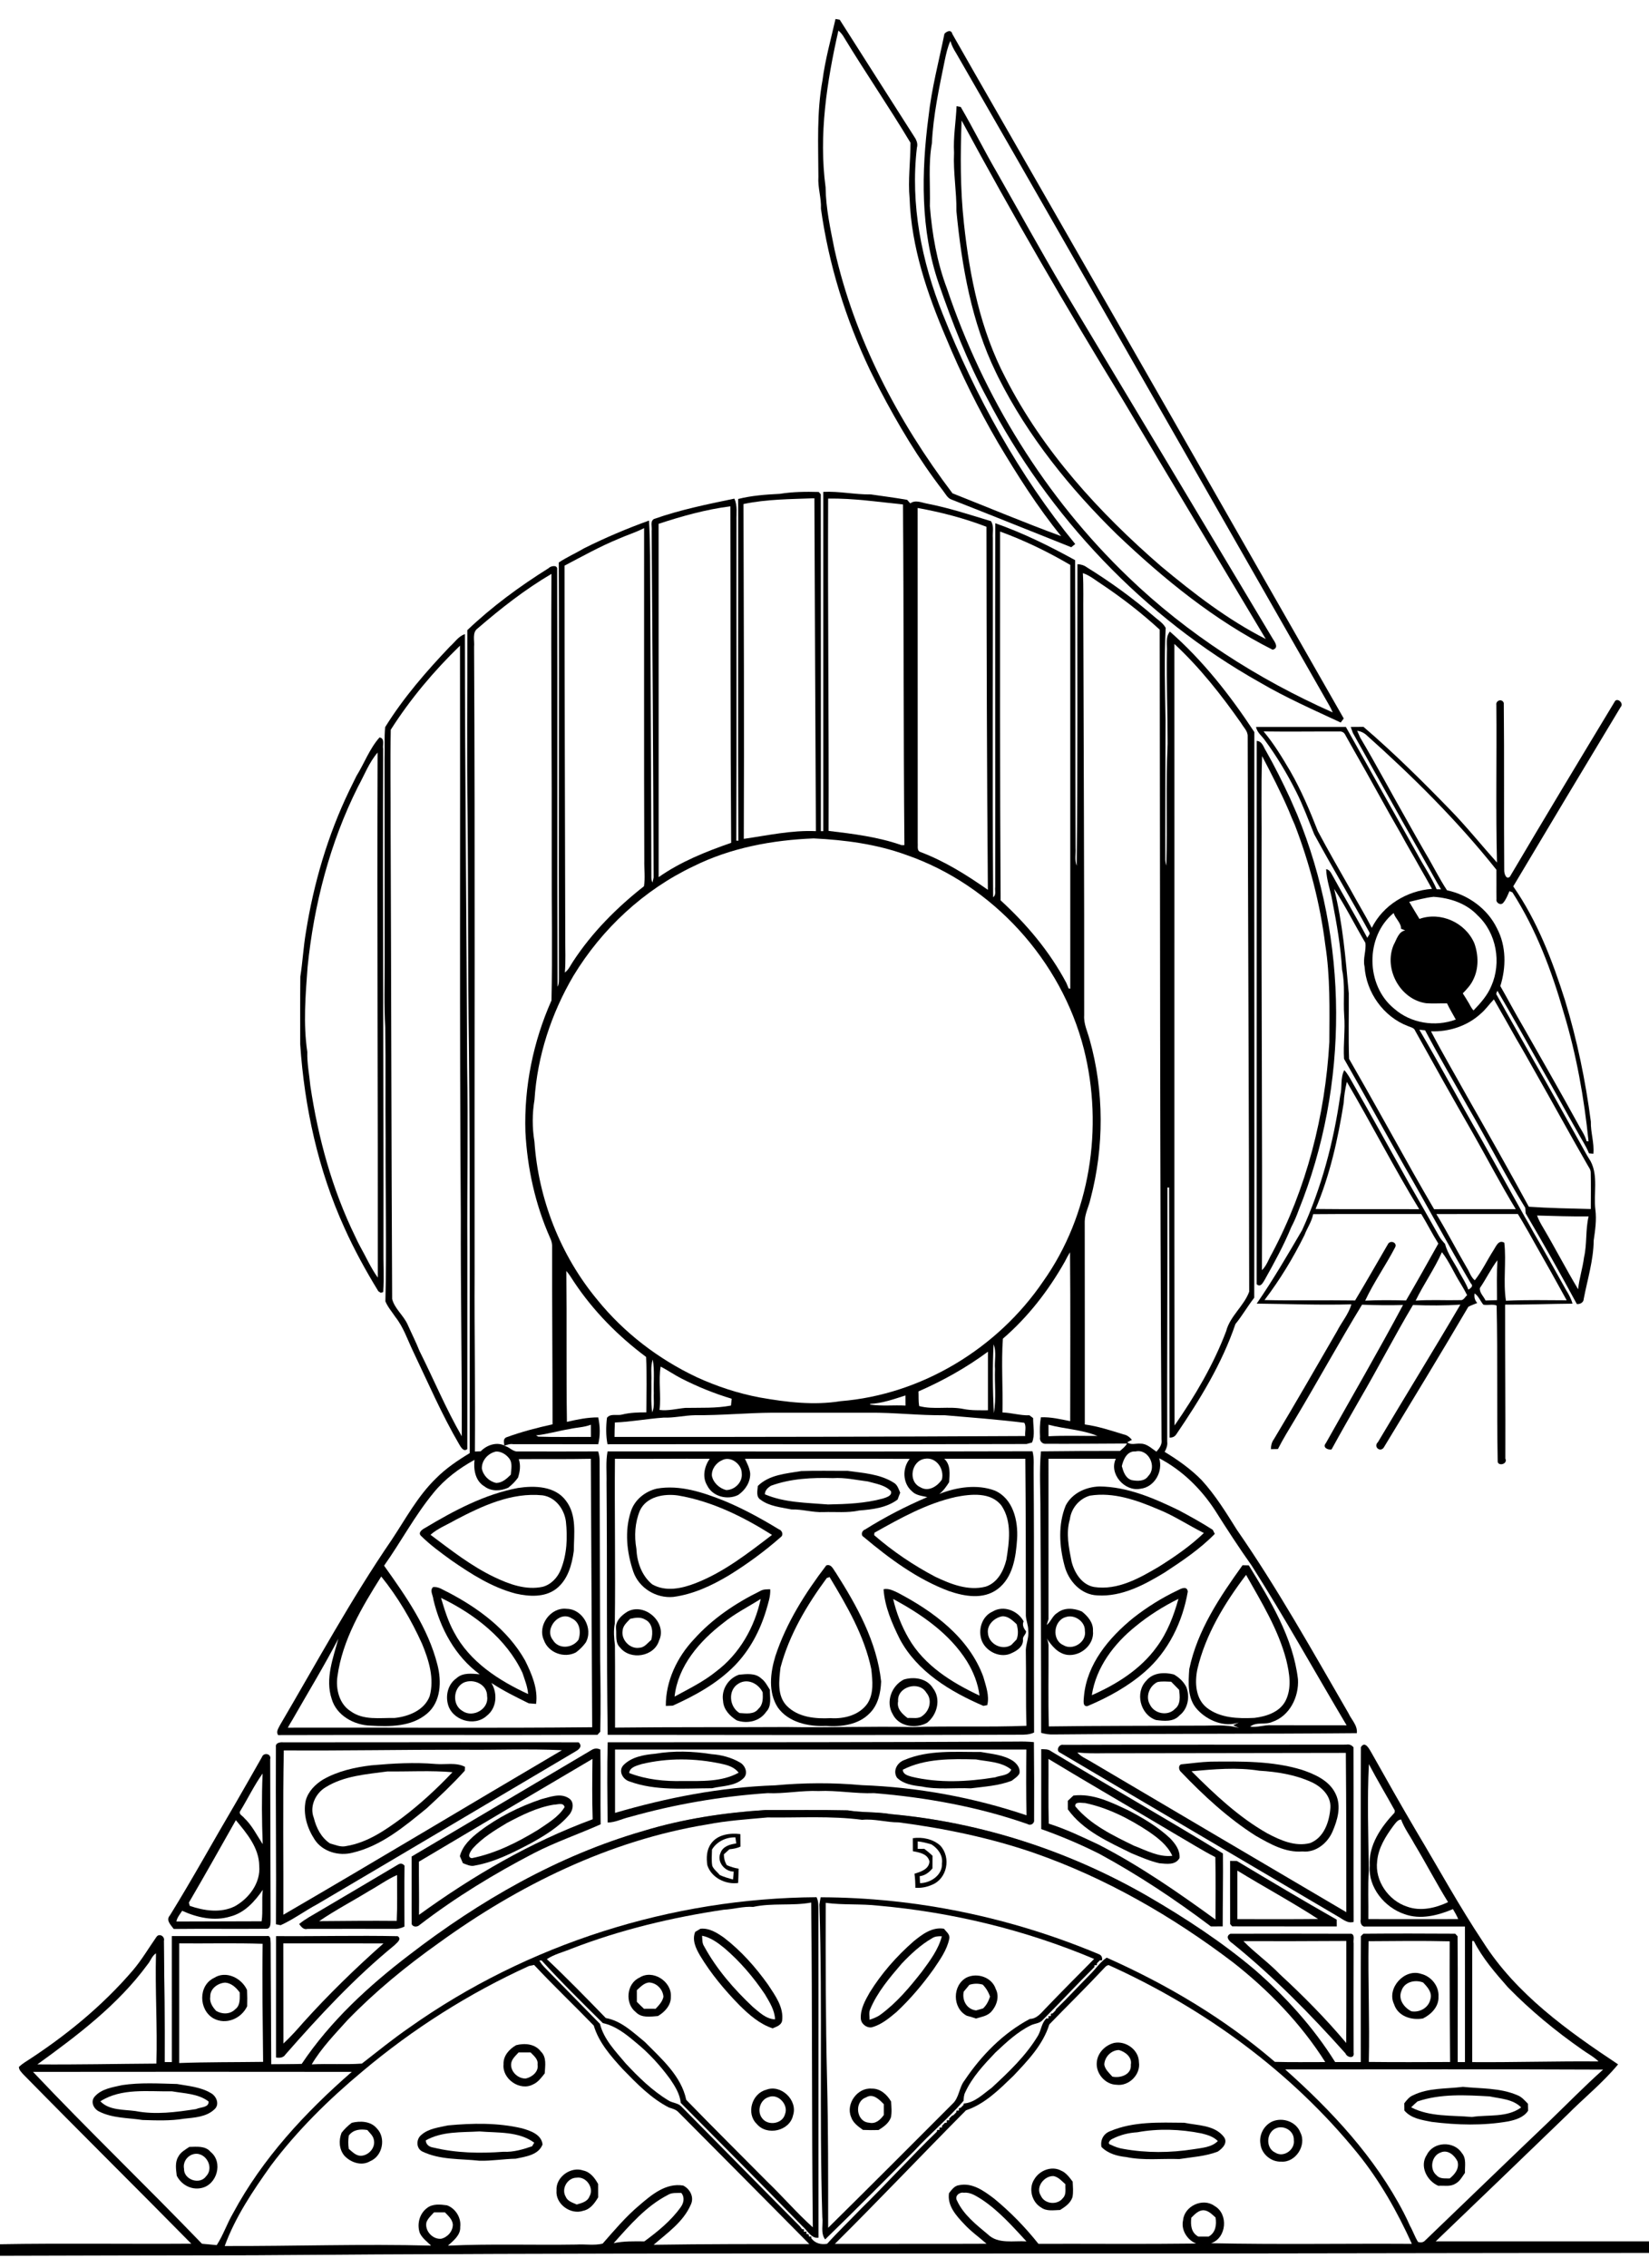 <svg id="Layer_1" data-name="Layer 1" xmlns="http://www.w3.org/2000/svg" viewBox="0 0 681 936">
<rect x="0" y="0" width="681" height="936" fill="#808080" stroke="none"/>
<defs><style>.cls-1{stroke:#fff;stroke-miterlimit:10;}.cls-2{fill:#fff;}</style></defs><g id="Black"><rect class="cls-1" x="0.5" y="0.5" width="574" height="574"/></g><g id="Color">
<path fill="#fff" d="M0 0h681v924.99c-29.38 0-58.76.02-88.13 0 18.06-17.33 36.13-34.64 54.12-52.04 6.99-7.08 14.85-13.34 21.21-21.02-20.87-13.85-42.02-28.95-55.7-50.42-9.84-14.76-18.37-30.34-27.47-45.55-6.31-10.69-12.42-21.49-18.49-32.31-.91-1.5-2.72-5.48-4.49-2.62-.16 23.68.02 47.37-.09 71.05-.26 1.26.27 3.21 1.95 2.93 13.69-.01 27.39-.01 41.08-.01 0 18.67.01 37.33.01 56h-3c-.07-17.31.13-34.63-.08-51.93-.24-.26-.72-.77-.96-1.03-12.63-.08-25.29-.1-37.92.01-.25.24-.74.73-.99.98-.14 17.31-.01 34.64-.05 51.97-3.55-.01-7.1-.01-10.65-.03-9-14.41-20.55-27.09-33.34-38.21-13.56-11.41-28.45-21.15-43.74-30.04-32.47-18.77-68.95-30.67-106.33-34.05-5.91-1.02-11.96-.57-17.88-1.57-11.34-.26-22.69-.06-34.03-.13-17.03 1.1-34.05 3.67-50.41 8.66-35.31 10.2-67.65 28.85-96.64 51.18-16.77 12.8-32.56 27.32-44.37 44.94-4.2.13-8.41.11-12.61.15-.02-16.64-.22-33.27-.25-49.9-.11-1.14.26-3.43-1.66-3.01-13.03-.01-26.06 0-39.1.01 0 17.33 0 34.66.01 52h-3c.1-16.68-.14-33.37-.33-50.05.51-1.8-1.98-3.31-3.09-1.53-3.16 4.53-5.98 9.32-9.56 13.57-12.81 14.99-28.28 27.55-44.85 38.17-.83.54-1.61 1.15-2.34 1.83.02 1.34 1.12 2.25 1.94 3.19 22.96 23.4 46.29 46.43 69.29 69.79-26.35.18-52.72-.23-79.06.2V0z"/><path d="M345.05 7.83c.44.07 1.3.22 1.73.3 10.14 15.96 20.33 31.9 30.51 47.84 1.02 1.47 1.92 3.15 1.37 4.99-2.76 23.35 1.94 46.92 10.64 68.59 13.58 34.03 31.49 66.54 54.74 94.96-.42.33-1.24.99-1.65 1.32-16.45-6.54-32.86-13.18-49.34-19.63-1.75-.57-2.55-2.36-3.6-3.69-10.07-13.04-18.54-27.25-26.17-41.83-1.36-2.67-2.73-5.34-4.04-8.03-9.99-21-17-43.48-20.21-66.53.2-4.44-1.36-8.73-1.05-13.17-.05-13.3-.73-26.69 1.69-39.81 1.13-8.57 3.45-16.91 5.38-25.31z"/><path fill="#fff" d="M346.24 12.62c.94.78 1.72 1.73 2.32 2.8 8.9 14.65 18.64 28.79 27.45 43.49.01 7.68-1.08 15.35-.36 23.03.7 20.01 7.27 39.23 15.06 57.49 6.17 14.88 13.34 29.36 21.46 43.28 7.95 13.32 16.27 26.5 26.07 38.56-15.09-5.54-29.94-11.77-44.89-17.69-22.61-29.85-40.49-63.87-48.71-100.58-1.7-8.49-3.58-17.01-3.69-25.68-2.89-21.69.51-43.54 5.29-64.7z"/><path d="M390.04 13.92c.92-1 2.79-1.89 3.27.13 6.12 10.78 12.29 21.53 18.48 32.28 47.82 83.33 95.53 166.74 143.15 250.18-.31.42-.94 1.25-1.26 1.67-11.23-5.24-22.61-10.24-33.32-16.52-47.99-26.94-87.35-68.47-112.66-117.26-8.17-15.12-14.41-31.18-20.03-47.39-7.6-22.1-7.2-46.04-4.21-68.93 1.28-11.55 4.27-22.83 6.58-34.16z"/><path fill="#fff" d="M390.18 24.83c.57-2.69 1.16-5.41 2.31-7.93.51 1.83 1.4 3.5 2.41 5.1 31.27 54.15 62.18 108.5 93.28 162.74 20.22 35.43 40.52 70.83 60.72 106.28.55.96 1.05 1.96 1.48 2.99-31.01-13.76-60.01-32.34-84.49-55.91-34.19-32.79-59.75-74.23-74.83-119.07-4.13-10.89-6.12-22.42-7.05-33.97.25-8.64-.7-17.37.84-25.92.54-11.57 3.02-22.97 5.33-34.31z"/><path d="M395.04 43.83c.43.08 1.29.24 1.73.32 5.2 8.93 9.81 18.21 15.01 27.14 9.17 16.11 18.11 32.35 27.53 48.31 28.8 47.95 57.57 95.92 86.27 143.93.96 1.46 2.67 3.9-.01 4.6-23.9-12.01-44.85-29.09-64.15-47.44-19.5-19.04-36.88-40.58-49.16-65.02-.25-.51-.74-1.53-.99-2.04-10.08-20.71-14.07-43.76-16.29-66.49.11-8.06-1.38-16.06-.98-24.13-.37-6.43.78-12.78 1.04-19.18z"/><path fill="#fff" d="M397.11 49.71c21.07 39.06 43.42 77.45 66.6 115.31 19.61 32.94 39.38 65.79 59.03 98.7-15.74-7.96-29.79-18.84-43.31-30.08-25.47-22.06-48.74-47.46-64.16-77.66-10.37-19.72-14.84-41.91-17.2-63.87-1.54-14.07-1.47-28.27-.96-42.4z"/><path d="M322.04 203.8c5.31-.85 10.71-.93 16.08-.77.22.24.64.71.85.95.07 46.34.01 92.68.03 139.02h1V202.99c6.59-.34 13.06 1.15 19.64 1.05 5 .73 10.02 1.36 15 2.24.32.37.96 1.09 1.27 1.45 2.16-1.56 4.67-.31 6.97.11 8.97 1.73 17.65 4.59 26.37 7.23 1.36 2.07.59 4.64.77 6.95.09 49.42-.22 98.84.12 148.25 1.38-.95.65-2.82.86-4.19.05-50.05-.09-100.12.02-150.16 11.45 4.03 22.37 9.4 32.98 15.25.17 39.59.06 79.18.19 118.77.15 2.43-.46 5 .45 7.33.5-41.48.18-82.97.32-124.45 1.36.06 2.69.43 3.81 1.25 9.73 6.04 19.06 12.75 27.72 20.25 1.7 1.51 3.81 2.74 4.91 4.79-.66 12.6-.25 25.26-.07 37.88-.08 19.01-.08 38.02-.1 57.03-.05 1.09.09 2.15.43 3.19.47-16.75-.24-33.53.54-50.27.02-12.67-.5-25.33-.29-38 .19-2.77-.7-5.96 1.23-8.3 13.63 11.93 24.94 26.36 34.87 41.47-.09 77.81.1 155.63-.04 233.44-2.74 3.51-4.95 7.41-7.77 10.87-5.57 16.35-14.67 31.18-24.34 45.39-.65 1.03-1.59 1.51-2.84 1.45-.05-34.39-.14-68.8-.2-103.2l-.68.01c.03 34.96-.19 69.92-.11 104.88.21 1.52-.34 2.89-1.06 4.21 5.48 3.33 10.78 7.06 15.29 11.67 5.68 6.2 10.1 13.4 14.55 20.5 16.85 24.28 31.26 50.15 46.08 75.7 1.23 2.7 3.81 5 3.45 8.21-41.77.37-83.55.16-125.32.54-1.72.06-3.42-.2-5.05-.66 0-30.38-.12-60.76-.3-91.14.05-8.34-.52-16.72.21-25.03 10.88-.14 21.77-.17 32.65-.17 1.05-.94 2.23-1.79 2.9-3.06-11.14.03-22.29.17-33.44.11-1.6.17-2.79-1.24-2.48-2.79-.14-2.73-.1-5.46.35-8.14 4.1-.19 8.11.8 12.11 1.58 0-23.23.15-46.47-.07-69.7-.78 1.24-1.49 2.53-2.13 3.85-6.72 11.9-15.21 22.88-25.6 31.82-.71 10.06.07 20.32-.17 30.46 3.74.09 7.35 1.3 11.13 1.16.38.28 1.15.86 1.53 1.15-.03 3.31.87 7-.45 10.08-.57.15-1.72.46-2.3.62-57.67.19-115.35.01-173.02.1-.7-3.59-.65-7.32-.22-10.93 1.52-1.91 4.22-.75 6.29-1.33 3.26-.83 6.61-.89 9.96-.9.05-7.62.27-15.27-.1-22.87-11.54-8.61-21.8-18.99-29.78-30.99-.98-1.56-1.96-3.11-3.16-4.5.23 20.75-.06 41.52.25 62.27 4.25-.95 8.57-1.89 12.94-1.83.76 3.62.88 7.46-.01 11.08-11.7-.04-23.39-.01-35.09-.02-1.32-.23-2.56.21-3.74.7 2.11.25 3.49 2.54 5.72 2.28 11.02.03 22.05.04 33.08-.01.42 1.28.62 2.61.6 3.97.08 27.36.13 54.73.22 82.09.17 9.87.27 19.76.05 29.62l-1.16 1.28c-43.95.19-87.92-.04-131.87.11-1-1.43.19-2.88.78-4.15 15.06-25.62 29.24-51.81 46.06-76.35 5.79-8.7 10.78-18.11 18.36-25.45 4.1-4.14 8.96-7.42 13.93-10.41-.07-55.91.21-111.83-.34-167.74-.47-31.64-.24-63.29-.56-94.92-.33-25.66-.05-51.32-.1-76.98 10.22-9.72 21.64-18.11 33.59-25.58.86-.97 3.82-1.48 3.5.6.21 57.37-.04 114.75.18 172.12.72-1.28.52-2.79.56-4.19-.16-56.96.18-113.92-.06-170.87 3.38-2.21 7.07-3.87 10.55-5.9 8.66-4.33 17.6-8.11 26.71-11.39.58 9.73.4 19.48.5 29.21.14 39.33.41 78.66.47 117.99-.02.76.14 1.49.47 2.19.11-.52.34-1.57.46-2.09-.16-47.7-.47-95.41-.81-143.11.26-1.59-.75-3.76.91-4.82 10.8-3.83 22.05-6.09 33.24-8.42 1.39 2.9.8 6.17.9 9.27-.07 43.95.1 87.9-.08 131.85l.83.07c-.19-47.01-.02-94.03-.07-141.05 5.59-1.42 11.43-1.83 17.19-2.12z"/><path fill="#fff" d="M307.04 208.01c9.62-2.04 19.48-2 29.29-2.39.14 45.79.42 91.59.62 137.38-10.05-.45-19.91 1.77-29.78 3.18.2-46.05-.01-92.11-.13-138.17z"/><path fill="#fff" d="M342 205.75c10.39-.16 20.62 1.38 30.91 2.43.36 46.86.18 93.72.59 140.58-.29.01-.86.02-1.15.03-9.74-3.41-19.98-4.68-30.16-5.89.14-45.72-.38-91.43-.19-137.15z"/><path fill="#fff" d="M271.98 216.18c9.65-3.18 19.57-5.95 29.65-7.23.11 46.29-.01 92.59.32 138.87-10.44 3.63-20.85 7.78-29.95 14.17-.01-48.6.02-97.21-.02-145.81z"/><path fill="#fff" d="M378.97 209.63c9.65 1.75 19.25 4.23 28.41 7.77.07 49.94.17 99.88.59 149.82-8.72-6.11-17.84-11.83-27.85-15.61-1.54-.47-.99-2.42-1.12-3.6.01-46.12-.01-92.25-.03-138.38z"/><path fill="#fff" d="M255.47 222.35c3.47-1.55 7.15-2.65 10.53-4.41.04 45.7-.09 91.4.08 137.1-.09 3.56.45 7.17-.14 10.7-11.18 8.78-21.38 19-29.21 30.94-1.1 1.59-1.85 3.5-3.46 4.67.4-4.77.14-9.55.17-14.33-.11-51.2-.29-102.39-.3-153.59 7.36-3.85 14.63-7.92 22.33-11.08z"/><path fill="#fff" d="M413.01 219.36c10.06 3.66 19.75 8.36 28.99 13.78-.03 58.28.02 116.57 0 174.86l-.67-.07c-.24-.59-.73-1.76-.98-2.34-6.86-12.91-16.37-24.2-27.12-34.03-.31-50.73-.23-101.47-.22-152.2z"/><path fill="#fff" d="M197.31 259.29c9.55-8.23 19.55-16.07 30.43-22.46-.23 39.4.2 78.8.11 118.2-.07 19.27.32 38.58-.1 57.84-7.55 16.98-11.35 35.6-10.77 54.17.77 15.02 4.06 29.97 10.17 43.75.65 1.29.96 2.7.87 4.16-.06 24.28.18 48.56.17 72.84-6.47 1.44-12.91 3.1-19.13 5.39-1.38.65-.9 2.14-.79 3.33-3.38-1.52-7.29-.11-9.75 2.42l-2.4.08c.24-24.34-.26-48.68-.12-73.02-.11-86.35.24-172.71-.22-259.07.27-2.53-.92-5.9 1.53-7.63z"/><path fill="#fff" d="M447.2 236.52c2.9.96 5.25 2.98 7.79 4.61 8.43 5.62 16.47 11.87 23.94 18.72.19 111.39.06 222.8.75 334.19.34 2.01-.86 3.63-2.11 5.04-2.05-1.35-3.96-3.38-6.6-3.3-1.83-.19-3.88.71-5.45-.57l1.94-1.02c-.92-1.07-2.01-1.99-3.43-2.22-5.27-1.63-10.56-3.37-16.03-4.12-.01-27.95.02-55.9-.03-83.85.09-3.21 1.69-6.1 2.37-9.2 5.67-21.45 5.67-44.44-.35-65.81-.9-3.31-2.5-6.51-2.25-10.02.08-54.99-.24-109.97-.36-164.96-.07-5.83.15-11.67-.18-17.49z"/><path d="M185.83 266.8c2-1.74 3.51-4.26 6.16-5.09.02 59.41.71 118.82.94 178.23.41 25.04-.05 50.08.07 75.12-.01 27.65.02 55.29-.01 82.94-1.55 1.29-2.62-.74-3.27-1.8-7.29-12.44-12.99-25.71-19.2-38.7-2.25-4.71-3.91-9.78-7.18-13.92-1.43-2.15-3.17-4.14-4.18-6.53.53-22.33-.01-44.69.08-67.03-.14-15.31.08-30.63-.14-45.94-.55-9.03-.25-18.08-.26-27.11-.01-27.98.01-55.96-.05-83.94.12-4.32-.13-8.65.27-12.95 7.53-12.12 16.95-22.97 26.77-33.28z"/><path fill="#fff" d="M484.99 265.74c10.49 9.73 19.4 21.05 27.61 32.74.99 1.74 2.77 3.27 2.67 5.44.1 76.38.54 152.76.62 229.13-2.13 5.89-7.91 10.06-9.51 16.29-5.25 13.88-12.88 26.78-21.32 38.94-.15-107.51 0-215.02-.07-322.54z"/><path fill="#fff" d="M161.37 301.16c8.05-12.65 17.82-24.27 28.6-34.7.16 78.51-.23 157.02.34 235.53-.09 30.24.46 60.49.39 90.73-6.55-11.32-11.56-23.44-17.42-35.11-1.49-3.74-3.31-7.32-4.94-10.99-1.68-3.77-5.38-6.54-6.39-10.55-.34-65.01-.37-130.03-.64-195.05.05-13.28-.2-26.58.06-39.86z"/><path d="M617.96 290.95c-.34-1.9 2.39-2.8 3.07-.84.23 22.99.01 46 .18 69-.06 1.16.71 4.13 2.33 2.7 14.24-24.1 28.69-48.1 43.18-72.06.96-2.25 4.09.46 2.59 2.01-14.86 24.63-29.65 49.32-44.38 74.04 9.92 14.2 16.17 30.61 21.39 47.03 4.99 16.34 8.46 33.13 10.67 50.04-.13 4.47 1.47 8.78 1.03 13.26l-1.8-.16c-1.31-3.26-3.35-6.16-4.98-9.25-4.74-8.29-9.29-16.69-14.06-24.96-6.19-11-12.38-22-18.76-32.88-.28.6-.78 1.24-.22 1.86 5.09 9.23 10.38 18.35 15.53 27.54 6.16 10.59 12.03 21.33 18.03 32 1.72 2.97 3.25 6.05 5.12 8.93 3.25 6.14 1.16 13.4 1.98 20.02.56 4.25-.11 8.5-.7 12.71-.09 8.18-2.58 16.07-4.11 24.06-.04 1.53-1.48 2.28-2.85 2.15-6.83-12.6-13.85-25.1-21.14-37.43l-.16-2.28c-8.4-13.6-15.63-27.89-23.7-41.69-5.9-10.51-12.04-20.89-17.66-31.55-.6-.07-1.78-.19-2.38-.25 8.78 14.98 16.95 30.3 25.67 45.31 5.98 10.67 11.98 21.33 17.92 32.02 1.2 2.08 2.42 4.16 3.55 6.3 4.6 7.86 9 15.84 13.46 23.79 1.08 1.77 2.12 3.59 2.65 5.63-9.28.07-18.56.44-27.84.4-.04 21.17.2 42.34.11 63.5 1.17 2.47-3.38 3.37-3.17.96-.41-21.35.05-42.75-.43-64.08-1.75-.73-3.71.04-5.51-.37-1.24-1.53-1.92-3.49-3.58-4.64-.28 1.55.08 2.87 1.09 3.96-1.24.5-2.51.93-3.69 1.56-11.46 19.52-23.27 38.84-35 58.2-1.55 1.92-4.3-.49-2.32-2.36 11.26-18.96 22.88-37.71 34.04-56.74-6.53.45-13.07.4-19.59.17-7.61 12.79-14.42 26.04-21.93 38.89-3.94 6.87-7.88 13.75-11.68 20.7-1.55.31-3.86-.83-2.37-2.57 10.67-18.98 21.61-37.82 31.88-57.03-5.64.17-11.29.08-16.92-.13-9.53 15.6-18.3 31.64-27.69 47.31-2.42 4.05-4.92 8.05-7.05 12.26-.73.01-2.18.04-2.91.05.03-1.46.34-2.87 1.21-4.05 8.88-14.77 17.46-29.72 26.1-44.63 1.88-3.74 4.79-7.02 5.93-11.09-13.03.37-26.07-.17-39.1-.29 6.76-9.77 12.75-20.08 18.76-30.33 8.01-17.53 13-36.34 15.71-55.38.94-3.5-.04-7.32 1.7-10.64 1.34 1.42 2.26 3.16 3.22 4.86 7.96 13.84 15.65 27.82 23.45 41.75 4.21 7.25 8.32 14.55 12.44 21.84.67 1.21 1.59 2.25 2.52 3.28 1.09 4.33 4.04 7.93 6.01 11.9 1.28 2.28 2.7 4.5 3.6 6.97 1.02-.68 2.25-1.45.98-2.66-9.3-15.81-17.99-31.97-27.15-47.86-8.48-14.87-16.66-29.91-25.17-44.75-.38-5.96.55-11.93.06-17.89-.44-6.29.47-12.68-.88-18.9-.52-9.51-2.2-18.93-4-28.28-.75-4.43-2.43-8.7-2.57-13.21 1.67.26 2.18 1.99 2.96 3.22 4.59 8.45 9.55 16.69 14.07 25.18.18-.81 1.4-1.6.75-2.47-7.42-13.53-15.36-26.78-22.72-40.34-2.4-5.9-4.59-11.9-7.46-17.6-3.73-7.37-7.96-14.5-12.87-21.14-1.24-1.83-3.29-3.23-3.67-5.52 12.37-.02 24.73 0 37.09-.01 9.81 17.51 19.66 35.01 29.51 52.5 2.61 4.85 5.77 9.42 7.98 14.48.45.01 1.35.02 1.81.03-2.1-3.36-3.9-6.9-5.9-10.31-4.29-7.69-8.73-15.29-12.99-22.99-5.85-10.43-11.74-20.83-17.54-31.27-.22-.61-.65-1.83-.86-2.44 1.75 0 3.5-.01 5.26-.04 12.54 10.73 24.26 22.36 35.76 34.19 6.79 6.97 12.89 14.57 19.37 21.81-.54-21.65-.06-43.35-.26-65.01z"/><path fill="#fff" d="M521.83 301.85c10.38.15 20.77-.02 31.16.03 1.26-.13 2.14.39 2.67 1.56 1.19 2.09 2.33 4.22 3.54 6.31 6.62 11.48 12.85 23.18 19.51 34.64 2.39 4.49 5.05 8.83 7.5 13.29 1.78 3.01 3.44 6.09 5.17 9.14-10.32.76-20.22 6.71-24.86 16.1-2.72-5.32-5.88-10.4-8.71-15.65-4.58-8.06-9.22-16.09-13.57-24.27-3.31-8.47-6.87-16.86-11.4-24.76-3.35-5.67-6.75-11.35-11.01-16.39z"/><path fill="#fff" d="M560.48 301.57c1.3.2 2.47.69 3.5 1.49 19.34 17.25 37.84 35.57 54 55.87.06 4.06-.04 8.12.03 12.18-.31 1.39 1.61 2.67 2.71 1.56 1.25-1.41 1.91-3.21 2.65-4.91.31.12.92.37 1.22.49 9.78 15.23 16.2 32.33 21.18 49.66 5.25 17.29 8.44 35.18 10.26 53.09l-.8-.02c-.72-2.77-2.53-5.06-3.8-7.58-7.38-13.46-15.05-26.76-22.63-40.11-3.18-5.39-6.09-10.93-9.2-16.35 2.44-7.72 2.48-16.49-1.35-23.77-3.91-8.14-11.96-13.92-20.66-15.75-3.22-4.86-5.77-10.15-8.78-15.14-2.68-4.67-5.37-9.33-7.97-14.04-6.43-11.27-12.51-22.73-19.13-33.88-.31-.7-.92-2.09-1.23-2.79z"/><path d="M147.19 320.26c3.26-5.24 5.43-11.3 9.54-15.93 2.37.38 1.17 3.11 1.5 4.69-.21 68.65.23 137.29.14 205.94-.1 6.07.35 12.17-.11 18.24l-1.01.32-1-.64c-5.18-8.45-9.97-17.17-14.03-26.21-10.82-23.78-16.49-49.71-18.24-75.66 0-9.33-.06-18.66.05-27.99.96-6.05 1.25-12.14 2.28-18.18 3.2-20.21 9.02-40.09 17.92-58.55 1.01-2 1.98-4.02 2.96-6.03z"/><path d="M519 305.75c2.32.14 2.82 2.67 3.9 4.29 3.57 6.29 6.78 12.77 9.84 19.33 1.01 2.31 2.02 4.62 3.03 6.94 21.14 51.59 21.42 111.44.53 163.15-.85 2.39-1.86 4.72-3.04 6.97-3.08 7.49-6.99 14.62-10.94 21.68-.68 1.06-1.71 3.42-3.34 1.86-.01-74.74.04-149.48.02-224.22z"/><path fill="#fff" d="M147.8 324.75c2.62-4.75 4.59-10.07 8.14-14.18-.25 72.22.17 144.46.08 216.68-2.89-4.01-4.88-8.58-7.3-12.87-.72-1.32-1.37-2.67-1.99-4.02-9.58-19.56-15.36-40.8-18.57-62.28-.42-4.66-1.39-9.25-1.25-13.96-1.74-11.66-.74-23.46.12-35.13 2.62-25.65 9.17-51.12 20.77-74.24z"/><path fill="#fff" d="M521.22 312.02c3.88 7.45 7.75 14.91 11.07 22.63.77 1.93 1.56 3.85 2.43 5.75 6.12 15.92 10.46 32.52 12.58 49.46 2.09 13.3 1.74 26.76 1.69 40.18-1.72 30.31-9.43 60.42-23.72 87.28-1.37 2.29-2.14 4.99-4.12 6.86.22-57.39-.29-114.79-.15-172.19.13-13.32-.27-26.66.22-39.97z"/><path fill="#fff" d="M286.47 357.46c15.37-7.62 32.55-10.79 49.57-11.46 12.92.63 25.91 2.34 38.14 6.78 35.75 12.35 64.11 43.54 73.44 80.14 8.17 32.39 2.65 68.52-16.85 95.93-18.81 27.65-50.2 46.71-83.64 49.39-11.05 1.79-22.31.43-33.24-1.5-9.07-1.69-17.9-4.6-26.27-8.45-15.74-7.45-29.9-18.27-40.88-31.81-15.26-18.33-24.42-41.65-26.03-65.39-.95-5.69-.93-11.52.02-17.21 1.15-17.99 6.94-35.64 16.08-51.17 11.77-19.41 29.09-35.52 49.66-45.25z"/><path fill="#fff" d="M550.97 366.83c4.69 7.14 8.53 14.88 12.89 22.25.45 3.26-1.11 6.51-.33 9.79.67 10.68 7.83 20.74 17.87 24.56 1.12.49 2.59.66 3.06 2 7.84 14.13 15.75 28.22 23.8 42.22 5.94 10.43 11.47 21.1 17.72 31.35-11.24 0-22.49-.01-33.73.01-2.85-4.9-5.7-9.8-8.48-14.74-8.87-15.76-17.6-31.61-26.63-47.28-.32-9-.06-18.02-.13-27.03-1.3-14.46-2.49-28.97-6.04-43.13z"/><path fill="#fff" d="M581.97 372.18c3.34-.76 6.64-1.74 10.06-2.08 6.68.44 13.51 2.66 18.2 7.67 7.79 7.25 9.93 19.48 5.66 29.13-1.62 3.91-4.47 7.09-7.37 10.1-.72-.81-1.25-1.75-1.73-2.7-.87-1.48-1.77-2.93-2.69-4.36 1.62-1.68 3.25-3.39 4.26-5.53 2.39-4.65 2.25-10.33.5-15.16-3.67-8.5-13.87-13.15-22.66-10.03-1.42-2.34-2.85-4.68-4.23-7.04z"/><path fill="#fff" d="M575.74 416.24c-11.82-9.59-11.99-29.82-.19-39.45.64 2.25 3.2 4.16 3.02 6.48l1.75.71c-2.77.45-3.57 3.81-4.76 5.93-4.24 9.95 2.69 22.63 13.44 24.11 2.86.2 5.72-.01 8.59.05 1.07 2.29 2.4 4.45 3.62 6.68-8.46 3.17-18.66 1.54-25.47-4.51z"/><path fill="#fff" d="M611.44 418.39c2.09-1.74 3.61-4.02 5.5-5.96 3.14 5.39 6.17 10.85 9.25 16.28 2.75 4.63 5.36 9.34 8.01 14.03 7.13 12.53 14.02 25.2 21.22 37.7.55 1.11 1.54 2.13 1.52 3.47.12 5.01.04 10.03.03 15.04-8.54-.21-17.08-.37-25.6-.95-8.35-15.33-16.96-30.53-25.6-45.7-4.93-8.9-10.1-17.68-14.8-26.69 7.4.26 14.96-2.18 20.47-7.22z"/><path fill="#fff" d="M556.22 446.47c10.21 17.38 19.39 35.34 29.89 52.55-14.28-.08-28.55.07-42.81-.09 5.94-13.93 9.24-28.87 11.62-43.78.13-2.94.63-5.83 1.3-8.68z"/><path fill="#fff" d="M542.3 501.06c14.88-.14 29.76-.02 44.65-.06 2.45 4.01 4.54 8.23 7.05 12.2-4.39 7.86-8.79 15.7-13.33 23.48-5.63-.13-11.26-.2-16.88.08 3.53-7.56 8.42-14.44 12.28-21.85 1.17-1.91-1.51-3.23-2.73-1.73-4.58 7.83-9.05 15.72-13.72 23.5-12.47-.18-24.94.13-37.4-.17 6.36-8.38 11.85-17.4 16.51-26.83 1.1-2.92 2.99-5.52 3.57-8.62z"/><path fill="#fff" d="M593.17 501.01c11.22-.02 22.45 0 33.68-.01 1.17 1.87 2.27 3.79 3.37 5.71 1.39 2.3 2.62 4.7 3.98 7.03 4.33 7.58 8.61 15.21 12.8 22.87-8.36-.04-16.73-.21-25.08.18-1.22-7.87.23-16.01-.67-23.94-2.46-1.41-3.46 1.65-4.52 3.19-2.6 4.07-4.7 8.56-7.68 12.31-1.59-1.28-2.16-3.41-3.23-5.09-4.31-7.36-8.2-14.97-12.65-22.25z"/><path fill="#fff" d="M634.77 501.63c7.09.2 14.19.44 21.29.37-1.34 5.59-.6 11.37-1.9 16.94-.55 4.42-1.99 8.68-2.43 13.12-5.03-8.37-9.5-17.06-14.47-25.46-.96-1.59-1.86-3.23-2.49-4.97z"/><path fill="#fff" d="M595.48 516.75c3.09 3.95 5.02 8.73 7.73 12.97.96 1.54 1.83 3.15 2.68 4.78-.89.71-1.44 2.24-2.82 2.04-6.15.16-12.3-.23-18.44.21 3.32-6.82 7.77-13.06 10.85-20z"/><path fill="#fff" d="M611.17 531.53c2.57-3.73 4.51-7.86 7.23-11.46-.34 5.48-.19 10.98-.17 16.48-1.59.04-3.17.09-4.74.14-.75-1.69-2.61-3.25-2.32-5.16z"/><path fill="#fff" d="M410.33 554.8c1.3 3.21.29 6.82.58 10.2-.23 6.04.59 12.21-.47 18.17-.48-9.43-.59-18.94-.11-28.37z"/><path fill="#fff" d="M379.31 574.21c10.13-4.41 19.79-9.82 28.69-16.39V582c-3.37-.01-6.76.13-10.08-.53-6.04-1.24-12.36.39-18.33-1.21-.34-2-.19-4.04-.28-6.05z"/><path fill="#fff" d="M269 569.98c.15-2.98-.42-6.06.59-8.92.78 4.59.25 9.28.41 13.92-.15 2.62.42 5.4-.63 7.9-.68-4.27-.25-8.61-.37-12.9z"/><path fill="#fff" d="M272.38 581.86c.69-5.91-.5-12.22.45-17.9 2.88 1.48 5.55 3.37 8.45 4.85 6.69 3.43 13.68 6.26 20.89 8.43-.07.7-.22 2.11-.29 2.81-6.21 1.19-12.59.85-18.89.97-3.53.33-7.03 1.29-10.61.84z"/><path fill="#fff" d="M359.35 579.36c5.04-.24 9.81-1.97 14.57-3.48 0 1.39.01 2.78.03 4.18-4.86-.27-9.79.32-14.59-.42l-.01-.28z"/><path fill="#fff" d="M287 584.03c10.69.11 21.34-.96 32.02-1.03 13.34.01 26.68-.01 40.02 0 10.36-.1 20.68 1.19 31.04 1.04 11.01.94 21.99 1.76 32.94 3.12.91 1.53.17 3.69.36 5.47-56.54.29-113.07.41-169.6.37.01-1.99.06-3.98.14-5.96 6.72-.26 13.36-1.55 20.09-2.01 4.36.15 8.64-.91 12.99-1z"/><path fill="#fff" d="M235.14 589.76c2.94-.69 6.03-.69 8.87-1.8 0 1.67 0 3.35.02 5.04-7.24-.07-14.49.14-21.72-.12-.23-.13-.71-.39-.95-.52 4.66-.47 9.16-1.87 13.78-2.6z"/><path fill="#fff" d="M433.01 592.72c-.01-1.59-.01-3.18-.01-4.76 6.67 1.8 13.78 1.98 20.22 4.63-6.74.02-13.48-.21-20.21.13z"/><path fill="#fff" d="M199 606.09c-.16-3.4 2.61-6.42 5.87-7.07 2.11-.07 4.13 1.19 5.39 2.82 1.51 1.94.84 4.48.69 6.73-1.65 1.63-3.54 3.41-6.02 3.42-2.92-.61-5.34-2.98-5.93-5.9z"/><path d="M250.91 598.97c58.5.03 116.99.1 175.48-.06.81 2.95.39 6.03.48 9.05.28 35.67.02 71.35.18 107.03-1.9.9-4.02.91-6.07.9-56.67.2-113.35.13-170.02.05-.51-34.65-.16-69.32-.47-103.98.11-4.33-.39-8.71.42-12.99z"/><path fill="#fff" d="M463.29 605.05c.63-2.81 2.21-6.33 5.65-6.06 5.45-1.24 8.99 6.42 5.26 10.15-1.51 2.29-4.58 2.13-6.94 1.66-2.51-.85-3.34-3.46-3.97-5.75z"/><path fill="#fff" d="M214.24 602.16c9.92-.08 19.84.06 29.76-.14.24 36.93.33 73.86.56 110.79-41.89.43-83.8.07-125.7.18.62-1.12 1.25-2.22 1.92-3.29 6.35-11.11 13.04-22.1 18.94-33.41-2.15 7.99-5.5 16.5-2.75 24.79 1.97 6.9 9.29 10.89 16.12 11.06 7.88.47 16.73.49 23.14-4.85 5.92-4.85 6.19-13.44 4.41-20.3-3.85-15.21-13.05-28.27-22.02-40.86 7-9.89 12.7-20.71 20.42-30.07 4.6-5.67 10.56-10.1 16.92-13.6-.45 4.01.31 8.69 4.08 10.93 2.85 2.2 6.69 1.98 9.83.58 1.54-1.21 2.93-2.58 4.06-4.17.8-2.5 1.18-5.1.31-7.64z"/><path fill="#fff" d="M253.95 602.01c13.05.1 26.1-.06 39.15-.01-2.2 3.15-3.18 7.52-1.08 10.97 2.22 4.64 8.35 6.2 12.82 3.99 2.94-2.01 5.1-5.31 4.97-8.95-.24-2.16-1.25-4.1-2.17-6.01 22.68.03 45.37-.06 68.06.05-3.15 3.82-2.95 10.04.87 13.33 1.66 1.77 4.16 1.92 6.39 2.45-8.88 3.79-17.47 8.22-25.65 13.34-1.34.4-2.01 2.33-.63 3.11 10.66 8.94 22.09 17.43 35.23 22.34 6.41 2.19 14.1 3.57 19.97-.75 6.46-4.75 7.67-13.35 8.16-20.78.46-7.51-1.64-16.63-9.2-19.95-7.37-2.74-15.78-1.42-22.94 1.4 1.72-1.31 2.93-3.09 4.07-4.88.21-3.34.72-7.16-2.03-9.66h33.49c.19 21.31.23 42.62.22 63.92-.15 2.42 1.08 4.66.99 7.08.37 3.08-1.23 5.93-.99 9.01.18 10.06-.07 20.14.25 30.2-15.61.62-31.28-.01-46.9.53-17.36-.4-34.7.3-52.05-.02-23.65.13-47.3-.03-70.95.24-.03-11.33.06-22.67-.05-34-.37-3.01-.64-6.01-.05-9.01.32-22.64-.15-45.3.05-67.94z"/><path fill="#fff" d="M298.32 602.54c3.53-1.77 8.06 1.75 8.01 5.54.38 3.62-2.91 6.84-6.44 6.85-2.79-.73-5.29-2.96-5.89-5.84-.23-2.82 1.78-5.49 4.32-6.55z"/><path fill="#fff" d="M380.03 613.73c-5.17-2.38-3.67-10.86 1.85-11.71 4.77-.85 8.2 4.19 7.1 8.56-1.9 2.86-5.62 5.22-8.95 3.15z"/><path fill="#fff" d="M433 602c9.27-.01 18.55.01 27.82 0-2.96 6.16 3.58 13.64 10.12 12.39 5.85-.62 9.46-7.14 7.79-12.59 9.44 4.92 17.23 12.56 23.02 21.44 4.89 7.73 9.87 15.41 15.17 22.87 13.72 21.57 26.14 43.94 39.2 65.9-10.35-.03-20.69.01-31.04-.03-2.97-.19-5.83 1.02-8.79.59 2.55-2.13 6.23-.63 9.13-1.97 7.21-2.45 11.05-10.33 10.61-17.6-2.06-17.31-11.39-32.44-20.3-47-.64-.01-1.94-.03-2.59-.05-9.37 13.06-18.69 26.89-22 42.88-.39 5.67-.86 12.27 3.39 16.74 4.16 4.48 11.1 7.4 17.06 5.27l-2.3 1.14 2.36 1.14c-5.43-1.65-11.12-.86-16.69-.97-20.6.1-41.21.03-61.81.32-.33-11.2-.07-22.41-.13-33.6-.09-.93-.32-1.81-.7-2.64 2.09 3.02 4.56 6.17 8.47 6.71 5.46.66 11.19-4.17 10.58-9.88.2-3.38-2.09-6.02-4.55-8-3.26-1.44-7.33-1.79-10.24.61-1.97 1.14-2.59 3.64-4.33 4.94l.76-2.39c-.02-22.07-.01-44.15-.01-66.22z"/><path d="M330.92 607.08c6.35-.22 12.72-.04 19.08-.09 6.45.91 13.35 1.28 19.02 4.85 1.58.85 2.08 2.63 2.74 4.17l-1.08 2.84c-4.54 3.4-10.36 4.07-15.83 4.51-4.87 1.07-9.88.49-14.81.66-4.44.21-8.72-1.23-13.16-1.09-4.36-.92-9.13-1.26-12.8-4.03-1.97-1.24-1.24-3.78-1.11-5.67 4.74-4.69 11.75-5.09 17.95-6.15z"/><path fill="#fff" d="M318.34 613.16c8.21-3.01 17.03-3.42 25.69-3.16 4.86-.33 9.61.79 14.4 1.38 3.27.95 7.06 1.41 9.52 4.03.52 1.94-1.92 2.52-3.28 3-7.36 2.02-15.1 2.32-22.7 2.46-8.77-.73-17.86-.69-26.1-4.19.04-1.64 1.19-2.69 2.47-3.52z"/><path d="M213.9 614.06c6.87-1.03 15.38-.84 19.88 5.34 4.49 5.93 3.24 13.69 3.19 20.62-.78 5.77-2.49 12.02-7.33 15.71-4.72 3.56-11.1 3.16-16.56 1.94-9.86-2.54-18.55-8.12-26.83-13.85-4.26-3.1-8.57-6.22-12.31-9.93-1.55-1.38.49-2.75 1.63-3.35 11.95-7.15 24.52-13.86 38.33-16.48z"/><path d="M271.25 614.33c9.55-1.67 19.03 1.54 27.82 5.03 7.86 3.25 15.33 7.36 22.6 11.77 1.35.43 2.03 2.34.72 3.24-6.65 5.85-13.83 11.11-21.38 15.76-7.07 4.22-14.71 7.81-22.94 8.89-7.06.68-14.15-3.63-16.51-10.36-2.72-7.97-3.7-16.93-.98-25.04 1.56-4.75 5.89-8.16 10.67-9.29z"/><path d="M440.13 621.26c2.69-5.12 8.38-7.66 13.98-7.82 11.54.12 22.36 4.84 32.58 9.76 4.8 2.56 9.57 5.19 14.15 8.13l.84 1.68c-6.1 6.24-13.42 11.15-20.68 15.92-8.37 5.07-17.69 10.11-27.78 9.46-6.81-.22-12.01-5.99-13.6-12.27-2.17-8.07-2.71-16.99.51-24.86z"/><path fill="#fff" d="M188.07 627.27c11.04-5.79 23.19-11.47 35.98-10.17 5.33.76 8.96 5.64 9.65 10.75.73 6.64.44 13.59-2.08 19.86-1.32 3.3-4 6.2-7.5 7.14-6.95 1.49-13.91-1.09-20.1-4.06-9.52-4.57-17.84-11.12-26.24-17.41 3.01-2.65 6.85-4.11 10.29-6.11z"/><path fill="#fff" d="M264.24 623.45c2.68-5.87 10.01-7.13 15.78-6.29 13.96 2.35 26.92 8.78 38.8 16.27-9.87 7.54-19.84 15.36-31.53 19.91-5.67 2.2-12.35 3.71-17.96.48-4.35-3.58-6.27-9.2-6.52-14.68-.93-5.23-.6-10.77 1.43-15.69z"/><path fill="#fff" d="M394.58 617.8c6.31-1.24 14.72-2.2 19.09 3.66 4.32 6.57 3.11 14.86 1.94 22.19-1.12 4.67-3.73 9.59-8.58 11.14-7.15 1.83-14.38-1.04-20.76-4.07-9.03-4.74-17.55-10.5-25.25-17.17.02-.26.07-.77.1-1.02 10.63-5.96 21.46-12.02 33.46-14.73z"/><path fill="#fff" d="M450.14 617.23c9.71-1.55 19.24 1.85 28.05 5.59 6.64 2.63 12.59 6.67 18.98 9.83-5.58 5.37-12.04 9.79-18.59 13.91-8.03 4.73-17 9.82-26.68 8.38-5.08-.88-8.13-5.76-9.34-10.4-1.14-5.75-2.44-11.78-.73-17.55.56-4.53 3.89-8.54 8.31-9.76z"/><path d="M341.24 646.01c2.12-.71 2.91 1.71 3.95 3.04 8.71 13.68 16.94 28.48 18.7 44.88-.18 4.65-1.25 9.62-4.66 13.03-4.62 4.86-11.86 5.76-18.23 5.3-7.15.32-15.38-1.45-19.77-7.6-4.09-6.3-3.11-14.34-1.03-21.17 4.49-13.72 12.33-26.08 21.04-37.48z"/><path fill="#fff" d="M494.47 688.94c3.35-14.41 11.28-27.35 20.13-39.02 6.33 11.24 13.26 22.43 16.58 35.05 1.35 5.56 2.41 11.73-.34 17.05-2.49 4.61-7.94 6.34-12.81 6.93-6.73.33-14.19.11-19.72-4.25-4.62-3.74-4.93-10.37-3.84-15.76z"/><path fill="#fff" d="M157.44 650.6c6.83 8.43 12.42 17.93 16.88 27.82 2.79 6.75 5.15 14.35 3.1 21.63-2.22 5.79-8.72 8.33-14.44 8.93-6.12-.1-12.91 1.07-18.2-2.81-4.67-2.96-6.16-9.06-5.44-14.25 2.05-15.15 10.08-28.61 18.1-41.32z"/><path fill="#fff" d="M341.43 651.24c.29-.1.87-.31 1.16-.42 7.18 11.92 14.39 24.26 17.24 38.04.51 4.73 1.13 10.08-1.66 14.25-3.37 4.73-9.61 6.32-15.15 5.94-6.3.33-13.38-.31-18.07-5.04-4.1-4.2-3.23-10.55-2.62-15.84 3.58-13.52 10.87-25.76 19.1-36.93z"/><path d="M178.8 655c2.3-.38 4.2 1.22 6.19 2.08 12.65 6.6 24.72 15.53 31.85 28.16 2.73 5.51 5.41 11.68 4.55 17.93l-3.04-.24c-5.24-2.61-10.52-5.16-15.41-8.41 2.6 4.29 2.25 10.32-1.89 13.53-5.15 4.79-14.61 1.82-16.14-5.02-.91-3.83.29-8.15 3.61-10.45 2.6-2.41 6.35-1.9 9.59-1.63-10.08-7.33-16.33-18.92-19.14-30.88-.1-1.67-1.59-3.62-.17-5.07z"/><path d="M313.88 656.62c1.26-.79 2.77-.72 4.2-.76.17 2.96-.85 5.77-1.64 8.57-2.54 8.49-6.8 16.56-13.02 22.93-7.19 7.33-16.32 12.37-25.61 16.54-.71.03-2.13.09-2.84.11-.08-10.23 4.66-20.13 11.6-27.49 7.57-8.47 17.16-14.91 27.31-19.9z"/><path d="M364.89 655.85c2.06-.45 3.95.55 5.77 1.39 14.76 7.7 29.46 18.51 35.41 34.7 1.06 3.76 2.62 7.83 1.65 11.74-.4.08-1.2.23-1.6.31-13.62-5.85-27.32-14.08-34.52-27.55-3.2-6.45-6.22-13.34-6.71-20.59z"/><path d="M486.38 656.29c1.33-.69 3.84-1.97 4.15.53-2.13 12.49-8.01 24.63-17.66 33.03-6.96 6.1-15.19 10.6-23.67 14.19-2.33.5-1.59-2.71-1.55-3.98 1.18-13.37 10.35-24.24 20.37-32.38 5.68-4.45 11.84-8.3 18.36-11.39z"/><path fill="#fff" d="M182.13 659.42c13.83 6.71 26.94 16.73 33.63 30.93.94 2.87 2.13 5.7 2.34 8.76-12.16-5.59-24.18-13.36-30.59-25.52-2.46-4.44-3.93-9.32-5.38-14.17z"/><path fill="#fff" d="M298.68 669.77c4.77-3.89 10.29-6.64 15.47-9.91-2.48 11.64-8.77 22.71-18.38 29.9-5.23 4.25-11.31 7.19-17.19 10.4 1.4-12.69 10.35-22.91 20.1-30.39z"/><path fill="#fff" d="M368.85 659.86c11.73 6.36 23.26 14.23 30.47 25.72 2.67 4.32 4.56 9.12 5.21 14.17-11.42-5.35-22.84-12.42-29.29-23.65-2.92-5.05-5.09-10.55-6.39-16.24z"/><path fill="#fff" d="M468.93 671.19c5.44-4.47 11.44-8.25 17.74-11.37-1.96 7.01-4.59 13.96-8.97 19.84-6.63 9.2-16.56 15.44-26.8 19.91 1.75-11.5 9.16-21.25 18.03-28.38z"/><path d="M224.61 676.84c-2.78-6.05 2.84-13.72 9.44-12.9 6.61.1 11.06 8.15 7.86 13.89-1.14 1.57-2.51 2.95-4.08 4.1-4.83 2.54-11.42.12-13.22-5.09z"/><path d="M409.98 665.04c4.44-2.69 10.4-.35 12.75 4.05-.68 1.55.06 2.93 1.01 4.12.07 1.29-1.52 2.07-1.27 3.48.16 2.71-2.31 4.46-4.5 5.44-4.48 2.38-10.4-.27-12.4-4.74-1.86-4.45-.22-10.34 4.41-12.35z"/><path d="M259.15 665.08c7.11-3.87 16.53 4.56 13.03 11.96-2.01 6.66-11.84 8.23-16.09 2.89-2.15-2.04-1.4-5.13-1.67-7.74-.35-3.22 2.24-5.59 4.73-7.11z"/><path fill="#fff" d="M228.29 676.76c-3.67-4.64 2.73-12.24 7.8-8.91 3.41 1.58 3.91 5.6 2.83 8.83-2.51 3.58-8.28 4.1-10.63.08z"/><path fill="#fff" d="M260.26 668.06c2.07-.47 4.3-.87 6.22.34 3.09 1.48 3.28 5.47 2.46 8.38-1.48 1.2-2.74 3.12-4.82 3.21-3.94.71-7.7-3.28-6.99-7.15.18-2.03 1.84-3.39 3.13-4.78z"/><path fill="#fff" d="M408 674.04c-.5-3.54 2.69-6.47 5.95-7.03 2.45-.07 4.24 1.74 5.91 3.27.58 2.09.79 4.26-.05 6.32-.74.73-1.46 1.48-2.16 2.24-3.77 2.44-9.31-.35-9.65-4.8z"/><path fill="#fff" d="M440.25 667.31c3.49-1.16 7.93 1.88 7.78 5.67.84 4.66-5.04 8.39-8.96 5.91-4.85-2.17-3.96-10.28 1.18-11.58z"/><path d="M305.2 691.12c3.08-.27 6.69-.79 9.16 1.54 1.64 1.17 2.52 3.04 3.59 4.69-.06 3.05.87 6.67-1.55 9.1-2.63 3.93-7.87 5.06-12.18 3.5-2.85-1.78-5.44-4.49-5.61-8.03-.8-4.64 2.2-9.33 6.59-10.8z"/><path d="M473.44 693.55c2.74-3.34 7.46-3.53 11.35-2.52 2.17 1.24 4 2.95 5.14 5.2 1.53 4.03.7 8.96-2.82 11.69-2.48 2.77-6.47 2.35-9.77 1.89-6.46-2.21-8.74-11.37-3.9-16.26z"/><path d="M373.25 693.12c4.27-1.29 9.58-.49 12.05 3.58 3.42 4.44 1.77 10.95-2.45 14.27-4.7 2.61-11.7 1.59-14.2-3.58-2.97-5.04-.46-11.73 4.6-14.27z"/><path fill="#fff" d="M191.39 694.44c4.1-1.92 9.91.66 9.77 5.57.89 5.29-5.89 9.06-10.14 6.1-4.35-2.46-3.95-9.36.37-11.67z"/><path fill="#fff" d="M304.96 694.81c3.72-2.32 8.25-.08 10.01 3.61.13 2.37.2 5.07-1.77 6.79-1.84 2.46-5.15 1.88-7.8 1.73-4.27-2.56-4.9-9.45-.44-12.13z"/><path fill="#fff" d="M474.87 703.41c-1.9-3.26-.16-7.74 3.16-9.26 1.85-.38 3.76-.19 5.64-.13 1.07 1.11 2.16 2.23 3.27 3.33.34 2.69.73 6.04-1.74 7.91-2.94 3.1-8.57 1.97-10.33-1.85z"/><path fill="#fff" d="M370.9 702.07c-.5-5.99 8.64-8.62 11.65-3.54 2.5 2.9 1.45 7.29-1.48 9.47-1.72 1.56-4.18.82-6.26 1-2.22-1.66-4.57-3.85-3.91-6.93z"/><path d="M113.94 720.95c-.29-1.72 1.82-2.07 3.06-1.92 40.65-.05 81.31-.04 121.96-.01 1.7 1.62.22 2.92-1.3 3.77-35.58 21.02-71.1 42.14-106.71 63.09-5.1 2.72-9.78 6.23-15.05 8.62-.48-.1-1.46-.28-1.94-.38.18-24.39-.15-48.78-.02-73.17z"/><path d="M250.97 719.01c56.36 0 112.73.01 169.09-.29 2.31-.06 4.62 0 6.92.23.11 10.69.14 21.39.08 32.09.24 1.49-1.47 2.55-2.72 1.71-20.41-7.13-41.88-10.99-63.34-12.75-7.67.3-15.27-1.22-22.96-.87-7.05-.31-14.01 1.19-21.06.87-19.23 1.31-38.39 4.6-56.99 9.86-3.03.69-5.87 2.25-9.04 2.27-.12-11.04-.29-22.09.02-33.12z"/><path d="M437.76 723.28c-1.85-.75-.44-3.63 1.35-3.21 38.95-.14 77.91-.02 116.86-.09 1.23-.22 2.23.16 3.01 1.12.07 24.01-.03 48.02.05 72.03-2.55.82-4.61-1.23-6.68-2.33-38.18-22.54-76.45-44.93-114.59-67.52z"/><path d="M562.05 721.03c1.77-2.86 3.58 1.12 4.49 2.62 6.07 10.82 12.18 21.62 18.49 32.31 9.1 15.21 17.63 30.79 27.47 45.55 13.68 21.47 34.83 36.57 55.7 50.42-6.36 7.68-14.22 13.94-21.21 21.02-17.99 17.4-36.06 34.71-54.12 52.04 29.37.02 58.75 0 88.13 0v4.81c-57.98-.03-115.96.13-173.94.19-134.03.12-268.07-.35-402.1.75-34.99.01-69.97.15-104.96.22v-4.79c26.34-.43 52.71-.02 79.06-.2-23-23.36-46.33-46.39-69.29-69.79-.82-.94-1.92-1.85-1.94-3.19.73-.68 1.51-1.29 2.34-1.83 16.57-10.62 32.04-23.18 44.85-38.17 3.58-4.25 6.4-9.04 9.56-13.57 1.11-1.78 3.6-.27 3.09 1.53.19 16.68.43 33.37.33 50.05h3c-.01-17.34-.01-34.67-.01-52 13.04-.01 26.07-.02 39.1-.01 1.92-.42 1.55 1.87 1.66 3.01.03 16.63.23 33.26.25 49.9 4.2-.04 8.41-.02 12.61-.15 11.81-17.62 27.6-32.14 44.37-44.94 28.99-22.33 61.33-40.98 96.64-51.18 16.36-4.99 33.38-7.56 50.41-8.66 11.34.07 22.69-.13 34.03.13 5.92 1 11.97.55 17.88 1.57 37.38 3.38 73.86 15.28 106.33 34.05 15.29 8.89 30.18 18.63 43.74 30.04 12.79 11.12 24.34 23.8 33.34 38.21 3.55.02 7.1.02 10.65.03.04-17.33-.09-34.66.05-51.97.25-.25.74-.74.99-.98 12.63-.11 25.29-.09 37.92-.01.24.26.72.77.96 1.03.21 17.3.01 34.62.08 51.93h3c0-18.67-.01-37.33-.01-56-13.69 0-27.39 0-41.08.01-1.68.28-2.21-1.67-1.95-2.93.11-23.68-.07-47.37.09-71.05z"/><path fill="#fff" d="M117.2 722.36c24.57.16 49.15-.31 73.73-.29 13.71.17 27.44-.44 41.13.21-38.39 22.56-76.54 45.54-115.04 67.91.08-22.61-.26-45.23.18-67.83z"/><path d="M244.36 722.16c1.14-.69 2.34-.74 3.58-.15.17 10.28-.04 20.57.11 30.85-9.08 4.06-18.57 7.28-27.45 11.85-16.52 8.57-32.48 18.3-47.26 29.64-.9.94-2.71 1.04-3.32-.27-.07-9.31.02-18.61-.03-27.92 24.8-14.64 49.57-29.34 74.37-44z"/><path fill="#fff" d="M254 722h169.86c-.09 9.05-.14 18.1.08 27.15-21.92-7.38-44.9-11.6-67.98-12.44-11.92-1.09-23.94-1.02-35.85.07-22.42.75-44.59 5.08-66.11 11.37-.01-8.72 0-17.44 0-26.15z"/><path d="M430 721.86c1.35.05 2.85-.1 3.99.8 23.58 14.24 47.6 27.86 71.06 42.24.12 10.02-.11 20.06-.1 30.09-1.64 0-3.26.01-4.88.02-14.63-11.04-29.96-21.22-46.08-29.97-7.77-3.9-15.8-7.31-23.99-10.21v-32.97z"/><path d="M270.52 723.75c7.68-1.3 15.65-1.07 23.32.16 4.06.29 8.16 1.36 11.7 3.41 2.27 1.22 3.62 4.67 1.42 6.61-3.46 3.26-8.55 3-12.89 4.05-11.39.03-23.22 1.19-34.12-2.81-2.8-.84-4.74-4.38-2.43-6.77 3.36-3.37 8.44-4.24 13-4.65z"/><path d="M373.49 726.32c9.97-4.24 20.99-3.25 31.56-3.31 4.51.82 9.3 1.14 13.27 3.67 1.66 1.16 3.19 3.1 2.66 5.27-.75 1.28-2.03 2.06-3.18 2.94-5.4 2.08-11.2 2.4-16.87 3.13-6.77-.3-13.63.65-20.31-.76-3.56-.4-7.55-.99-10.2-3.65-1.82-2.85.12-6.25 3.07-7.29z"/><path fill="#fff" d="M444.92 723.22c3.67.39 7.36.38 11.04.32 33.28-.08 66.56-.06 99.84-.15.2 21.91.21 43.82.2 65.74-35.31-20.81-70.67-41.56-105.95-62.43-1.8-1.04-3.76-1.87-5.13-3.48z"/><path d="M108.16 725.15c.64-2.06 4.04-1.5 3.42.89.05 22 .1 44 .18 65.99-.07 1.34.25 4.03-1.82 3.94-12.73.11-25.46-.06-38.2.08-1.17-1.63-3.38-3.61-1.55-5.63 9.38-15.15 17.96-30.78 27.02-46.13 3.7-6.35 7.3-12.76 10.95-19.14z"/><path fill="#fff" d="M173 768.28c23.87-14.18 47.75-28.35 71.68-42.41-.12 8.3-.18 16.61.08 24.91-25.72 9.47-49.57 23.42-71.72 39.45.1-7.32-.09-14.64-.04-21.95z"/><path fill="#fff" d="M264.96 728.01c10.79-2.6 22.14-2.48 32.96-.12 2.66.54 5.42 1.41 7.13 3.67-6.98 3.85-15.29 3.45-23.03 3.44-7.5.21-15.16-.59-22.2-3.31.33-2.5 3.17-3 5.14-3.68z"/><path fill="#fff" d="M372.84 730.33c9.27-4.71 20.07-4.49 30.21-4.24 4.93.93 10.48.91 14.58 4.19-1.05 2.55-4.42 2.33-6.63 3.2-11.39 1.84-23.2 2.47-34.51-.25-1.52-.45-3.61-.95-3.65-2.9z"/><path fill="#fff" d="M433 725.89c17.57 10.63 35.36 20.88 53 31.4 5.29 3.05 10.47 6.33 15.91 9.13.17 8.58.08 17.17.06 25.75-15.47-11.23-31.26-22.19-48.29-30.94-6.73-3.15-13.46-6.41-20.56-8.63-.25-8.9-.06-17.81-.12-26.71z"/><path d="M499.92 727c12.63-.12 25.53-.34 37.74 3.38 5.44 1.85 11.45 4.49 13.98 10.05 2.37 5.01.73 10.7-1.37 15.5-2.08 4.76-6.95 8.72-12.36 8.13-7.05.58-13.43-3.11-19.33-6.47-11.47-7.28-21.51-16.58-30.87-26.36-.93-.75-1.21-2.73.15-3.13 4.02-.36 8.02-.97 12.06-1.1z"/><path d="M153.42 728.52c8.79-.78 17.68-1.31 26.51-.55 4 .34 8.39-.77 12.1 1.18-.02.4-.07 1.2-.09 1.6-4.94 5.47-10.31 10.52-15.72 15.51-9.22 7.51-18.78 15.57-30.64 18.33-5.65 1.49-12.39-.41-15.65-5.45-3.07-4.69-4.88-10.52-3.66-16.11 1.02-3.76 3.93-6.68 7.17-8.66 6.1-3.48 13.07-5.03 19.98-5.85z"/><path fill="#fff" d="M565.29 771.95c-.18-14.63-.7-29.31.03-43.92 3.38 6.47 7.17 12.73 10.7 19.13l-.08.88c-5.6 5.91-10.82 13.44-10.29 21.96-.66 8.89 6.14 17.17 14.33 19.92 6.62 2.42 13.81.58 20.06-2.06.79 1.32 1.56 2.68 2.18 4.12-12.37.03-24.75.03-37.12 0 .11-6.68-.26-13.37.19-20.03z"/><path fill="#fff" d="M492.06 730.96c9.29-.83 18.71-1.7 27.99-.22 7.33.44 14.76 1.62 21.5 4.68 4.15 1.88 8.17 5.65 7.87 10.59-.38 5.69-2.6 12.39-8.41 14.61-6.16 1.57-12.22-1.17-17.57-3.98-11.84-6.7-21.81-16.12-31.38-25.68z"/><path fill="#fff" d="M134.47 737.57c7.66-4.76 16.89-5.35 25.58-6.53 8.93.11 17.92-.45 26.82.32-6.41 6.79-13.31 13.15-20.76 18.78-6.95 5.12-14.35 10.26-23.05 11.69-2.32.6-4.56-.5-6.76-1.06-3.64-2.39-5.68-6.43-6.7-10.55-1.87-4.72.7-10.15 4.87-12.65z"/><path fill="#fff" d="M99.19 747.42c3.15-5.12 5.77-10.63 9.26-15.52-.42 9.71-.33 19.45.04 29.16-2.42-3.69-4.4-7.76-7.66-10.83-.62-.87-2.39-1.52-1.64-2.81z"/><path d="M223.49 742.51c3.66-.9 7.92-2.72 11.42-.4 2.44 1.5 1.76 5.06.09 6.91-4.22 4.97-9.91 8.39-15.53 11.54-7.41 3.9-15.02 7.83-23.34 9.32-1.75.5-3.39-.41-4.97-.98-.31-.72-.93-2.18-1.24-2.9 1.15-4.45 4.65-7.58 8.14-10.26 7.64-5.81 16.36-10.16 25.43-13.23z"/><path d="M443.29 741c8.07-.98 15.52 2.75 22.61 6.06 6.19 3.23 12.29 6.82 17.4 11.64 2.08 2.19 4.1 4.88 3.82 8.09-1.74 3.05-5.35 2.38-8.31 2.15-4-.92-7.75-2.58-11.52-4.13-9.5-4.69-19.95-9.27-26.29-18.12-.01-1.18-.02-2.36-.02-3.52.77-.73 1.54-1.45 2.31-2.17z"/><path fill="#fff" d="M228.64 744.77c1.5.03 4.06-1.12 4.52 1.01-2.59 4.17-7.02 6.66-10.97 9.37-8.47 5.17-17.54 9.72-27.34 11.69-2.27-.41-.43-2.91.3-3.93 3.97-4.43 9.15-7.58 14.22-10.61 6.09-3.23 12.41-6.4 19.27-7.53z"/><path fill="#fff" d="M444.08 745.46c-.3-2.18 2.68-1.32 3.98-1.39 9.46 1.97 18.23 6.44 26.24 11.73 3.87 2.67 7.84 5.67 9.84 10.07-5.62.64-10.77-2.25-15.86-4.18-8.71-4.26-17.89-8.64-24.2-16.23z"/><path fill="#fff" d="M292.06 752.92c8.23-1.6 16.58-2.13 24.92-2.89 13.02.18 26.12-.72 39.07.98 5.09-.51 9.99 1.09 15.05 1.05 18.97 2.48 37.86 6.38 55.99 12.63 29.65 10.33 57.16 26.19 82.12 45.14 14.76 11.57 28.04 25.26 38.09 41.15-6.94-.01-13.87.11-20.8-.08-20.74-17.82-44.52-31.93-69.46-43.01-2.79 1.86-4.63 4.8-7.03 7.11-4.68 4.71-9.16 9.63-13.96 14.22l-.16.48c-.3.3-.89.9-1.19 1.2l-.7.11-.01.98-.99.01-.01.98-.87-.01c-1.99 1.9-2.11 4.72-3.39 7.01-5 8.37-12.16 15.13-19.26 21.68-3.53 2.53-6.9 6.08-11.46 6.43l-.12.61c-.3.3-.89.89-1.19 1.18l-.7.13-.02.99h-.97l-.09.71c-.31.3-.91.9-1.21 1.21l-.47.14c-.3.3-.9.89-1.2 1.18l-.05.76H391v.99l-.76.05c-.3.3-.9.9-1.2 1.21l-.05.75H388l-.02.97-.97.03-.11.71c-10.71 10.33-20.7 21.4-31.33 31.82-4.64 4.84-9.5 9.47-13.98 14.44-2.56.44-4.92-.16-6.53-2.26l-.02-.71h-.89l-.23-.92-.93-.22.07-.96-1.06.12V920l-.75-.05-.96-1.24c-16.3-16.36-32.48-32.85-48.75-49.24-1.43-1.68-3.83-1.53-5.57-2.7-6.67-4.04-12.28-9.55-17.57-15.22-4.15-4.96-9.02-9.89-10.63-16.33-6.74-6.92-13.59-13.79-20.34-20.72-1.64-1.75-3.52-3.31-4.69-5.43h.95c8.09 8.91 16.71 17.36 25.27 25.83 5.18 1.11 9.47 4.48 13.43 7.83 5.46 4.38 10.21 9.6 14.34 15.24 2.03 2.98 4.05 6.18 4.41 9.86 16.78 16.91 33.61 33.78 50.21 50.86 2.06 1.69 3.62 5.2 6.67 4.78-.07-45.16.04-90.32-.05-135.48 0-1.72.03-3.48-.75-5.04-59.73.37-119.33 19.2-168.13 53.77-6.77 4.66-13.16 9.85-19.64 14.89-6.88.48-13.81-.02-20.71.32 3.99-6.78 9.61-12.51 14.85-18.35 11.42-11.76 24.14-22.18 37.5-31.66 32.95-23.88 70.56-42.4 110.97-49z"/><path fill="#fff" d="M97.41 751.15c4.5 5.44 9.58 11.4 9.65 18.86.62 7.04-4.23 13.45-10.15 16.72-5.81 2.84-12.66 1.83-18.56-.22-.09-.33-.26-.99-.35-1.33 6.59-11.27 12.98-22.67 19.41-34.03z"/><path fill="#fff" d="M575.44 753.48c.87-1.07 1.67-2.46 3.18-2.62 1.3 3.62 3.67 6.71 5.48 10.09 4.78 7.92 9.04 16.16 13.92 24.03-5.2 2.46-11.4 3.9-16.97 1.84-7.64-2.49-13.35-10.66-12.31-18.76.48-5.47 3.52-10.27 6.7-14.58z"/><path d="M293.7 760.76c2.71-3.73 7.77-4.37 12.05-3.85-.01 1.71 0 3.43.04 5.16-1.44.68-3.01.94-4.57 1.1-.76.68-1.52 1.38-2.28 2.08 0 1.59.37 3.14 1.24 4.5 1.56.64 3.16 1.19 4.85 1.41-.03 1.96-.11 3.93-.19 5.91-5.19.72-11.04-2.15-12.72-7.3-.47-3.08-.34-6.41 1.58-9.01z"/><path fill="#fff" d="M294.03 763.29c1.97-3.33 5.93-5.18 9.67-5.03l.36 2.51c-2.52.32-5.57 1.19-6.49 3.87-1.68 3.6 1.65 7.72 5.44 7.73-.09 1.07-.18 2.15-.28 3.25-1.85-.47-3.69-1.01-5.43-1.79-1.04-1.27-2.48-2.28-3.14-3.78-.41-2.24-.15-4.52-.13-6.76z"/><path d="M376.97 758.59c3.95-.56 8.35.32 11.36 3.07 4.54 4.92 2.85 13.76-3.57 16.22-2.13.94-4.42 1.33-6.74 1.18-.01-1.95-.08-3.89-.36-5.8 2.58-.81 6.03-1.85 6.18-5.08-.75-3.18-4.16-3.69-6.84-4.22 0-1.79-.01-3.59-.03-5.37z"/><path fill="#fff" d="M379 759.92c1.94.18 3.81.69 5.68 1.24 2.67 1.66 4.82 4.58 4.32 7.88.28 4.76-4.7 8.08-9.05 8.1-.03-.72-.1-2.16-.13-2.87 2.19-.24 3.9-1.57 5.26-3.21-.01-1.75 0-3.48.03-5.21-1.07-1.04-2.22-1.98-3.39-2.87-.68 0-2.04.01-2.72.01v-3.07z"/><path d="M508 767.97c.7.01 2.11.02 2.81.03 13.66 8.19 27.37 16.35 41.22 24.21.01.7.02 2.09.02 2.79-14.4-.02-28.81.03-43.2-.02-.21-.24-.62-.72-.83-.95-.07-8.69.01-17.38-.02-26.06z"/><path d="M164.54 769.39c.91-.53 1.75-.35 2.52.54-.12 8.38-.06 16.76-.03 25.14-1.29.63-2.67 1.03-4.12.94-11.97-.01-23.94-.03-35.9.01-1.68.47-2.59-.88-3.47-1.99 2.51-2.12 5.45-3.6 8.25-5.29 10.92-6.45 21.86-12.86 32.75-19.35z"/><path fill="#fff" d="M511 771.97c11.04 6.77 22.48 12.92 33.35 19.97-11.12.14-22.24.02-33.35.06v-20.03z"/><path fill="#fff" d="M152.46 780.35c3.87-2.13 7.46-4.78 11.52-6.56-.02 6.31.16 12.63-.15 18.94-10.68-.11-21.35.02-32.02.1 6.63-4.55 13.8-8.27 20.65-12.48z"/><path fill="#fff" d="M95.13 790.91c5.9-1.52 10.08-6.22 13.4-11.01-.52 4.31.12 8.7-.48 12.98-11.74.04-23.48.09-35.22.1.35-1.7 1.49-3.03 2.4-4.43 6.15 2.8 13.28 4.4 19.9 2.36z"/><path d="M338.9 782.98c39.26.08 78.43 8.22 114.65 23.38 1.24.39 1.77 1.26 1.58 2.63l-.92.03c-.3.3-.89.9-1.19 1.2l-.02.78h-.98l-.06.77c-7.24 7.16-14.15 14.65-21.35 21.85-1.22 1.45-3.25 1.39-4.85 2.17-5.6 2.72-10.17 7.04-14.67 11.26-4.74 4.99-9.6 10.12-12.49 16.46-.56 1.06-.59 2.3-.69 3.49-6.32 7.31-13.79 13.5-20.33 20.61-12.22 12.23-24.39 24.52-36.81 36.56-1.99-2.59-.78-6.2-1.17-9.23-1.32-42.97.15-85.99-1.21-128.96.13-.75.39-2.25.51-3z"/><path fill="#fff" d="M311.06 786.95c7.88-1.73 16.01-.34 23.94-1.79.51 44.67.19 89.35.67 134.03-6.61-5.94-12.48-12.78-18.91-18.95-11.12-11.22-22.34-22.33-33.35-33.65-2.08-9.94-10.29-17.01-17.13-23.93-4.85-3.95-9.72-8.72-16.1-9.85-7.99-8.23-16.01-16.45-24.35-24.31 3.14-2.05 6.84-2.91 10.27-4.34 20.21-7.81 41.4-12.86 62.81-16.05 4.08-.2 8.02-1.46 12.15-1.16z"/><path fill="#fff" d="M341 785.27c7.23.97 14.56.34 21.79 1.17 30.52 2.71 60.76 10.06 89.06 21.98-6.72 6.77-13.45 13.53-20.05 20.41-1.84 1.88-3.61 4.31-6.51 4.35-11.02 5.86-20.05 15.08-26.96 25.39-2.31 2.92-2.17 7.16-5.01 9.69-17.05 17.08-34.12 34.16-51.31 51.12 0-20.45.05-40.9-.46-61.35-.59-24.25-.6-48.51-.55-72.76z"/><path d="M289.27 795.96c3.64-.37 6.86 1.68 9.71 3.68 7.09 5.44 13.07 12.19 18.24 19.44 2.91 4.45 6.57 9.32 5.76 14.96-.44 1.82-2.38 2.35-3.89 3.02-5.41-1.77-9.73-5.61-13.71-9.53-6.12-6.26-11.79-13.02-16.3-20.54-1.7-2.91-3.36-6.36-1.98-9.73.54-.33 1.63-.98 2.17-1.3z"/><path d="M377.24 801.21c3.56-2.91 7.69-6.07 12.59-5.26.9 1.22 2.55 2.29 2.21 4.06-.92 4.69-3.81 8.65-6.43 12.55-4.54 6.36-9.62 12.37-15.33 17.72-3.11 2.61-6.35 5.35-10.37 6.38-2.16.25-4.34-1.51-4.42-3.72-.17-3.87 1.81-7.39 3.66-10.65 4.89-7.91 11.1-14.96 18.09-21.08z"/><path d="M508.13 798.03c16.65-.05 33.31-.06 49.96 0 1.59.54.68 2.67.94 3.92-.07 15.04-.03 30.08-.01 45.13.49 2.66-2.7 2.1-3.37.33-14.48-16.18-29.76-31.73-46.65-45.4-1.42-.92-3.14-2.85-.87-3.98z"/><path d="M114 799c16.74.13 33.5-.31 50.24.03 1.9 1.28-.53 2.85-1.43 3.82-16.45 13.45-30.95 29.08-44.94 45.02-.84 1.37-2.45 1.46-3.88 1.23.03-16.7 0-33.4.01-50.1z"/><path fill="#fff" d="M289.95 798.84c3.48.71 6.42 2.84 9.12 5.04 6.5 5.52 12.07 12.06 16.82 19.12 1.88 3.2 4.04 6.52 4.19 10.35-3.75-.13-6.51-2.93-9.22-5.17-7.79-7.34-14.95-15.55-20.08-24.99-.87-1.29-.72-2.9-.83-4.35z"/><path fill="#fff" d="M384.95 799.87c1.19-.8 2.62-.86 4.01-.8-1.44 5.51-4.94 10.12-8.26 14.63-5.07 6.48-10.44 12.86-17.12 17.74-1.34.98-2.91 1.55-4.47 2.08.03-1.42-.34-2.93.22-4.25 2.97-7.13 8.04-13.07 13.01-18.87 3.77-3.97 7.84-7.79 12.61-10.53z"/><path fill="#fff" d="M513.51 801.08c14.16.01 28.32.03 42.49-.08-.02 14.03.05 28.07-.04 42.1-8.5-10.12-17.83-19.53-27.55-28.48-4.66-4.85-10.22-8.73-14.9-13.54z"/><path fill="#fff" d="M565.19 801.1c11.16-.07 22.33-.23 33.49.05-.06 16.6.06 33.21.18 49.81-11.19.04-22.38.1-33.57-.03.39-16.61-.38-33.22-.1-49.83z"/><path fill="#fff" d="M608 801l.66.04c3.56 7.1 8.9 13.19 14.13 19.14 9.32 9.53 19.66 18.04 30.59 25.66 2.25 1.63 4.78 2.9 6.78 4.89-17.39-.16-34.77.4-52.16.27v-50z"/><path fill="#fff" d="M74 802c11.49.1 22.98-.21 34.46.17-.23 16.24.04 32.49.2 48.73-11.56.16-23.11.06-34.66.48V802z"/><path fill="#fff" d="M117 802c13.79.01 27.58-.03 41.37.02-11.54 10.23-22.62 20.98-32.95 32.44-2.67 3.06-5.39 6.1-8.38 8.88-.04-13.78-.04-27.56-.04-41.34z"/><path fill="#fff" d="M60.9 810.76c1.29-1.47 1.82-3.6 3.52-4.66-.4 15.17.62 30.34.17 45.51-16.38.1-32.77.47-49.16.33 16.58-11.98 33.25-24.54 45.47-41.18z"/><path fill="#fff" d="M218.5 811.32c.52-.1 1.55-.32 2.07-.42 7.99 8.54 16.5 16.61 24.64 25.02 2.09 7.01 7.11 12.68 11.97 18 5.79 5.93 11.68 12.05 19.16 15.86 1.4.4 2.89.82 3.92 1.95 17.98 18.12 36.03 36.19 53.97 54.36-21.43-.02-42.86-.03-64.28.29 5.64-4.89 12.21-9.41 15.29-16.46 1.57-3.07-.22-6.55-3.1-7.98-7.18-1.17-13.04 3.8-18.1 8.14-5.62 4.71-10.34 10.35-15.17 15.83-3.49.85-7.29.15-10.89.38-17.66.28-35.36-.36-52.99.46 2.26-2.09 5.25-4.29 5.07-7.73.48-3.75-1.91-7.62-5.45-8.92-2.75-.37-5.93-.73-8.26 1.12-3.13 2.32-4.23 6.65-2.99 10.28.99 2.17 3.01 3.59 4.67 5.23-28.39-.74-56.82.26-85.23.17 4.39-12.02 11.66-22.79 19.04-33.16 10.91-14.54 23.96-27.37 37.91-38.98 20.81-17.5 43.99-32.2 68.75-43.44z"/><path fill="#fff" d="M455.32 812.92c.77-.72 1.38-1.79 2.52-1.96 39.41 17.78 75.42 43.94 102.75 77.59 9.21 11.35 16.46 24.16 22.48 37.45-27.65-.17-55.31.33-82.94-.26 6.46-2.12 7.3-12.11 1.43-15.39-4.76-3.51-12.43.01-12.97 5.87-.94 4.03 1.67 8.11 5.37 9.66-21.7.27-43.4.05-65.11.11-5.44-6.83-11.56-13.14-18.31-18.67-4.11-3.11-9.01-6.7-14.47-5.53-1.93.22-3.04 1.91-4.15 3.29-.78 5.16 2.97 9.3 6.26 12.76 2.78 3.03 6.17 5.39 9.24 8.12-20.88.1-41.76 0-62.64.05 18.3-18.14 36.01-36.86 54.17-55.13 7.8-2.59 13.77-8.65 19.59-14.24 5.91-6.26 12.18-12.77 14.79-21.18 7.29-7.55 14.81-14.88 21.99-22.54z"/><path d="M88.39 816.26c4.9-3.19 11.38.02 13.62 4.96.11 2.24.13 4.5.05 6.76-2.44 5.1-8.75 7.79-13.9 4.98-6.13-3.49-6.35-13.59.23-16.7z"/><path d="M264.1 816.13c5.47-3.55 13.41 1.6 12.95 7.93.08 3.5-2.5 6.24-5.32 7.92-3.07.25-6.76.89-9.14-1.59-4.61-3.54-3.89-11.85 1.51-14.26z"/><path d="M399.19 816.09c4.44-2.12 10.48-.09 12.04 4.76 1.63 3.15.35 6.97-1.93 9.44-1.64 1.72-4.09 2.06-6.26 2.72-1.25-.45-2.52-.84-3.79-1.15-6-3.14-6.01-12.59-.06-15.77z"/><path d="M575.72 827.11c-3.21-6.62 4.34-14.89 11.18-12.52 4.16 1 7.46 5.07 7.16 9.41.2 4.07-2.99 7.31-6.41 8.99-4.74.85-10.34-.9-11.93-5.88z"/><path fill="#fff" d="M578.77 821.6c1.15-3.72 5.62-4.78 8.94-3.45 1.77 1.81 3.9 4.13 3 6.93-.74 3.5-4.4 5.53-7.83 4.95-3.03-1.51-5.6-4.97-4.11-8.43z"/><path fill="#fff" d="M86.83 823.98c-.1-3.3 3.16-5.63 6.2-5.78 2.57.21 4.53 2.08 5.97 4.06 0 2.38.34 5.3-1.84 6.92-2.13 2.16-5.39 2.16-7.9.68-1.49-1.6-2.8-3.58-2.43-5.88z"/><path fill="#fff" d="M263 821.32c1.46-1.31 2.91-2.94 4.98-3.18 3.13.09 5.81 2.78 6 5.91-.4 2-1.88 3.52-3.24 4.95-1.6-.02-3.2-.03-4.79 0-1-.95-1.99-1.91-2.94-2.88 0-1.61 0-3.21-.01-4.8z"/><path fill="#fff" d="M400.34 819.1c1.8-.57 3.68-.61 5.51-.07 1.37 1.4 2.38 3.07 3.01 4.94-.59 1.83-1.46 3.56-2.89 4.88-.72.2-2.14.61-2.86.82-3.84-.44-5.88-4.13-5.12-7.74.78-.95 1.56-1.9 2.35-2.83z"/><path d="M460.11 843.08c4.82-.99 10.21 2.88 10.24 7.94.79 5.12-4.14 10.01-9.24 9.33-4.75-.09-8.72-4.79-8.14-9.47.38-3.8 3.52-6.89 7.14-7.8z"/><path d="M213.16 844.01c3.57-.92 7.85-.55 10.21 2.63 2.48 2.35 1.74 5.96 1.59 9.01-1.37 1.73-2.73 3.65-4.83 4.56-5.41 2.9-12.81-2.28-12.18-8.31-.17-3.49 2.36-6.28 5.21-7.89z"/><path fill="#fff" d="M456.05 852.04c.11-3.18 2.86-5.98 6.05-6.02 2.61.7 5.52 2.98 4.91 6.03.38 4.11-4.3 5.67-7.63 4.94-1.3-1.5-2.99-2.89-3.33-4.95z"/><path fill="#fff" d="M214.17 847c1.65-.01 3.3-.01 4.95 0 1.32 1.39 3.21 2.81 2.88 5 .55 2.95-2.29 5.22-4.89 5.77-3.08.09-6.13-2.63-6.04-5.8.07-2.14 1.81-3.51 3.1-4.97z"/><path fill="#fff" d="M530.75 854.02c43.76.01 87.53-.13 131.29.07-7.74 6.92-15 14.33-22.46 21.53-17.1 16.28-34.05 32.72-51.1 49.05-.73.79-1.88.86-2.84.57-1.35-2.1-2.11-4.52-3.35-6.67-.79-1.79-1.61-3.54-2.5-5.25-11.9-23.02-29.83-42.21-49.04-59.3z"/><path fill="#fff" d="M13.64 855.03c43.87-.05 87.75-.05 131.63 0-19.22 16.73-36.89 35.74-49.02 58.33-2.5 4.26-4.06 9.05-6.75 13.17-2.04-.23-4.07-.37-6.1-.57-23-23.89-46.98-46.84-69.76-70.93z"/><path d="M50.46 860.49c7.47-1.12 15.1-.66 22.64-.46 4.7.83 9.68 1.22 13.88 3.69 2.39 1.22 3.9 4.77 1.54 6.8-3.3 3.12-8.2 3.37-12.48 3.83-5.67.95-11.44.71-17.16.54-6.03-.93-12.42-.69-17.99-3.53-2.23-1.08-3.62-4.01-1.81-6.1 2.81-3.27 7.41-3.86 11.38-4.77z"/><path d="M316.36 862.44c6.1-2.47 13.2 4.25 11.16 10.5-1.39 6.52-10.81 8.62-14.99 3.58-4.46-4.29-2.05-12.53 3.83-14.08z"/><path d="M351.47 873.63c-2.25-5.45 2.66-12.21 8.53-11.69 3.51-.11 6.33 2.45 7.99 5.32.14 2.18.39 4.4-.07 6.57-.87 2.41-3.02 3.91-5.11 5.2-2.15.06-4.29.05-6.43-.05-1.98-1.41-4.12-2.94-4.91-5.35z"/><path d="M583.54 864.7c6.41-3.16 13.72-2.6 20.62-3.49 7.48.78 15.25.38 22.32 3.38 1.87.65 3.17 2.22 4.53 3.6.01.72.04 2.16.06 2.88-1.84 2.78-5.14 3.76-8.23 4.4-10.43 1.81-21.1 1.52-31.57.2-4-.79-8.49-1.37-11.29-4.69l-.04-2.98c.99-1.31 2.04-2.66 3.6-3.3z"/><path fill="#fff" d="M41.45 867.17c8.76-5.57 19.67-3.94 29.54-4.12 5.11.9 10.85.92 15.15 4.2.18 2.6-3.45 2.28-5.14 3.13-8.27 1.27-16.76 2.43-25.09.81-4.83-.66-10.88-.23-14.46-4.02z"/><path fill="#fff" d="M317.43 865.44c3.87-1.62 8.33 3.13 6.77 7.03-1.04 4.06-7.04 4.95-9.44 1.71-2.28-2.85-.91-7.67 2.67-8.74z"/><path fill="#fff" d="M357.66 865.57c2.86-1.82 5.47.88 7.33 2.79-.01 1.47-.01 2.95.01 4.45-1.4 1.99-3.41 3.84-6.08 3.19-5.3-.31-6.32-8.71-1.26-10.43z"/><path fill="#fff" d="M585.37 867.24c9.58-3.26 19.85-2.65 29.79-2.09 4.46.96 9.63 1.07 13.04 4.55-5.87 4.31-13.55 2.9-20.32 3.94-8.41-.75-17.37.02-25.11-3.98.84-.84 1.71-1.64 2.6-2.42z"/><path d="M525.4 875.51c4.33-1.86 9.9.04 11.63 4.57 2.71 5.26-2.04 12.5-7.96 11.99-4.06.2-8.05-3.11-8.51-7.16-.73-3.79 1.37-7.79 4.84-9.4z"/><path d="M145.28 876.04c3.53-.84 7.77-.7 10.3 2.26 3.95 3.95 2.44 11.5-2.74 13.6-3.5 2.1-7.96.55-10.58-2.23-2.25-2.64-2.42-6.38-1.21-9.51 1.22-1.56 2.65-2.94 4.23-4.12z"/><path d="M458.49 879.49c9.63-4.07 20.32-3.56 30.56-3.47 5.55 1.15 12.45.9 16.3 5.75 1.93 2.42-.45 4.86-2.45 6.16-5.1 1.98-10.54 2.23-15.87 3.08-7.31-.27-14.72.68-21.93-.83-3.72-.38-7.53-1.43-10.23-4.17-.52-2.88.84-5.49 3.62-6.52z"/><path d="M185.02 877.12c10.14-.95 20.52-1.14 30.49 1.19 3.44.97 8.12 2.51 8.55 6.68-1.71 4.41-7.03 5-11.05 5.87-5 .1-9.97.96-14.98.84-7.95-.87-16.33-.25-23.71-3.85-2.56-1.38-2.46-5.09-.33-6.8 3.02-2.67 7.25-3.08 11.03-3.93z"/><path fill="#fff" d="M527.19 878.2c3.31-1.19 7.29 1.3 7.13 4.97.59 3.97-4.23 7.4-7.66 5.18-4.17-1.88-3.72-8.63.53-10.15z"/><path fill="#fff" d="M144.04 881.32c1.84-2.52 4.81-2.78 7.67-2.29.99 1.22 2.38 2.33 2.67 3.99.81 3.29-2.15 6.58-5.43 6.64-2.04-.05-3.46-1.66-4.92-2.85-.27-1.84-.26-3.67.01-5.49z"/><path fill="#fff" d="M469.65 879.96c8.75-1.62 17.8-1.28 26.51.45 2.43.59 4.96 1.32 6.78 3.17-2.6 2.63-6.63 2.81-10.07 3.38-9.58 1.5-19.44 1.58-28.99-.15-1.76-.28-3.47-.86-5.03-1.66-1.96-.45-.34-2.19.65-2.52 3.13-1.61 6.64-2.47 10.15-2.67z"/><path fill="#fff" d="M175.83 883.31c6.76-3.82 14.69-3.26 22.16-3.7 7.61.63 16.12-.13 22.63 4.63-.22.37-.65 1.12-.87 1.49-3.81 1.31-7.76 2.49-11.84 2.27-9.68.73-19.55.54-29.02-1.75-1.59-.22-3-1.23-3.06-2.94z"/><path d="M589.26 889.24c2.69-5.47 11.12-5.81 14.41-.77 2.04 2.3 1.22 5.45 1.32 8.24-1.16 1.62-2.13 3.55-4 4.49-2.09 1.33-4.67.66-6.99.85-4.75-2.04-7.87-8.17-4.74-12.81z"/><path d="M78.2 885.99c3.04-.04 6.57-.56 8.78 2.07 5.3 4.26 2.63 13.66-3.9 14.92-4.13.87-8.25-1.41-10.09-5.11-.29-2.6-.81-5.5.65-7.85.96-1.89 2.88-2.9 4.56-4.03z"/><path fill="#fff" d="M593.3 897.74c-3.13-2.54-2.1-8.2 1.73-9.47 2.93-1.26 5.7 1.23 6.9 3.71.82 2.92-1.09 5.33-3.24 7.03-1.87-.07-4.01.29-5.39-1.27z"/><path fill="#fff" d="M79.29 889.18c5.16-1.96 9.52 5 5.86 8.89-2.66 3.79-9.33 1.42-9.15-3.06-.5-2.47.98-4.94 3.29-5.83z"/><path d="M427.18 899.3c2.15-3.61 7.13-5.59 10.99-3.54 2.13.87 3.47 2.81 4.82 4.57.08 2.14.35 4.33-.1 6.46-.83 2.43-3 3.93-5.08 5.23-2.64.07-5.6.66-7.88-1.04-3.89-2.28-5.27-7.92-2.75-11.68z"/><path d="M229.83 903.97c-.38-5.54 5.91-10.04 11.06-8.23 2.9.61 4.75 3.09 6.11 5.54-.01 1.84 0 3.68.02 5.54-1.43 2.38-3.22 4.92-6.13 5.52-5.19 1.84-11.58-2.76-11.06-8.37z"/><path fill="#fff" d="M429.85 906.15c-2.31-3.56 1.33-8.22 5.21-8.13 2.05.39 3.44 2.07 4.94 3.39-.15 1.89.49 4.14-1.01 5.66-2.24 3.07-7.58 2.6-9.14-.92z"/><path fill="#fff" d="M233.61 906.52c-1.91-3.27.73-7.8 4.49-7.82 4.02-.62 7.42 4.28 5.31 7.78-.82 2.16-3.26 2.69-5.23 3.28-1.7-.77-3.8-1.33-4.57-3.24z"/><path fill="#fff" d="M275.82 905.81c1.65-1.06 3.66-.76 5.53-.83 1.53 1.8 1.03 4.27-.34 6.03-4 5.57-9.42 9.93-14.91 13.97-4.24-.03-8.5-.15-12.67.74 6.65-7.42 13.38-15.29 22.39-19.91z"/><path fill="#fff" d="M395.23 908.17c-1.11-1.9.98-3.63 2.81-3.26 2.81-.31 5.18 1.42 7.45 2.8 7.05 4.7 12.7 11.1 18.42 17.28-5.31-.37-11.69 1.22-15.93-2.88-4.82-4.02-10.07-8.12-12.75-13.94z"/><path fill="#fff" d="M491.99 915.21c1.39-1.37 2.88-3.05 4.99-3.08 2.07.08 3.57 1.71 5.02 3 .5 3.01.03 6.25-2.85 7.87-1.43-.01-2.86-.01-4.28 0-2.96-1.59-3.25-4.79-2.88-7.79z"/><path fill="#fff" d="M179.25 913c1.5-.01 3-.01 4.49 0 1.36 1.42 3.08 2.89 3.27 4.99.04 2.8-2.17 5.32-4.87 5.92-3.51.28-6.8-3.32-6.03-6.8.62-1.65 1.99-2.85 3.14-4.11z"/><path fill="#fff" d="M104.96 930.74c134.03-1.1 268.07-.63 402.1-.75 57.98-.06 115.96-.22 173.94-.19v6.2H0v-5.04c34.99-.07 69.97-.21 104.96-.22z"/></g></svg>